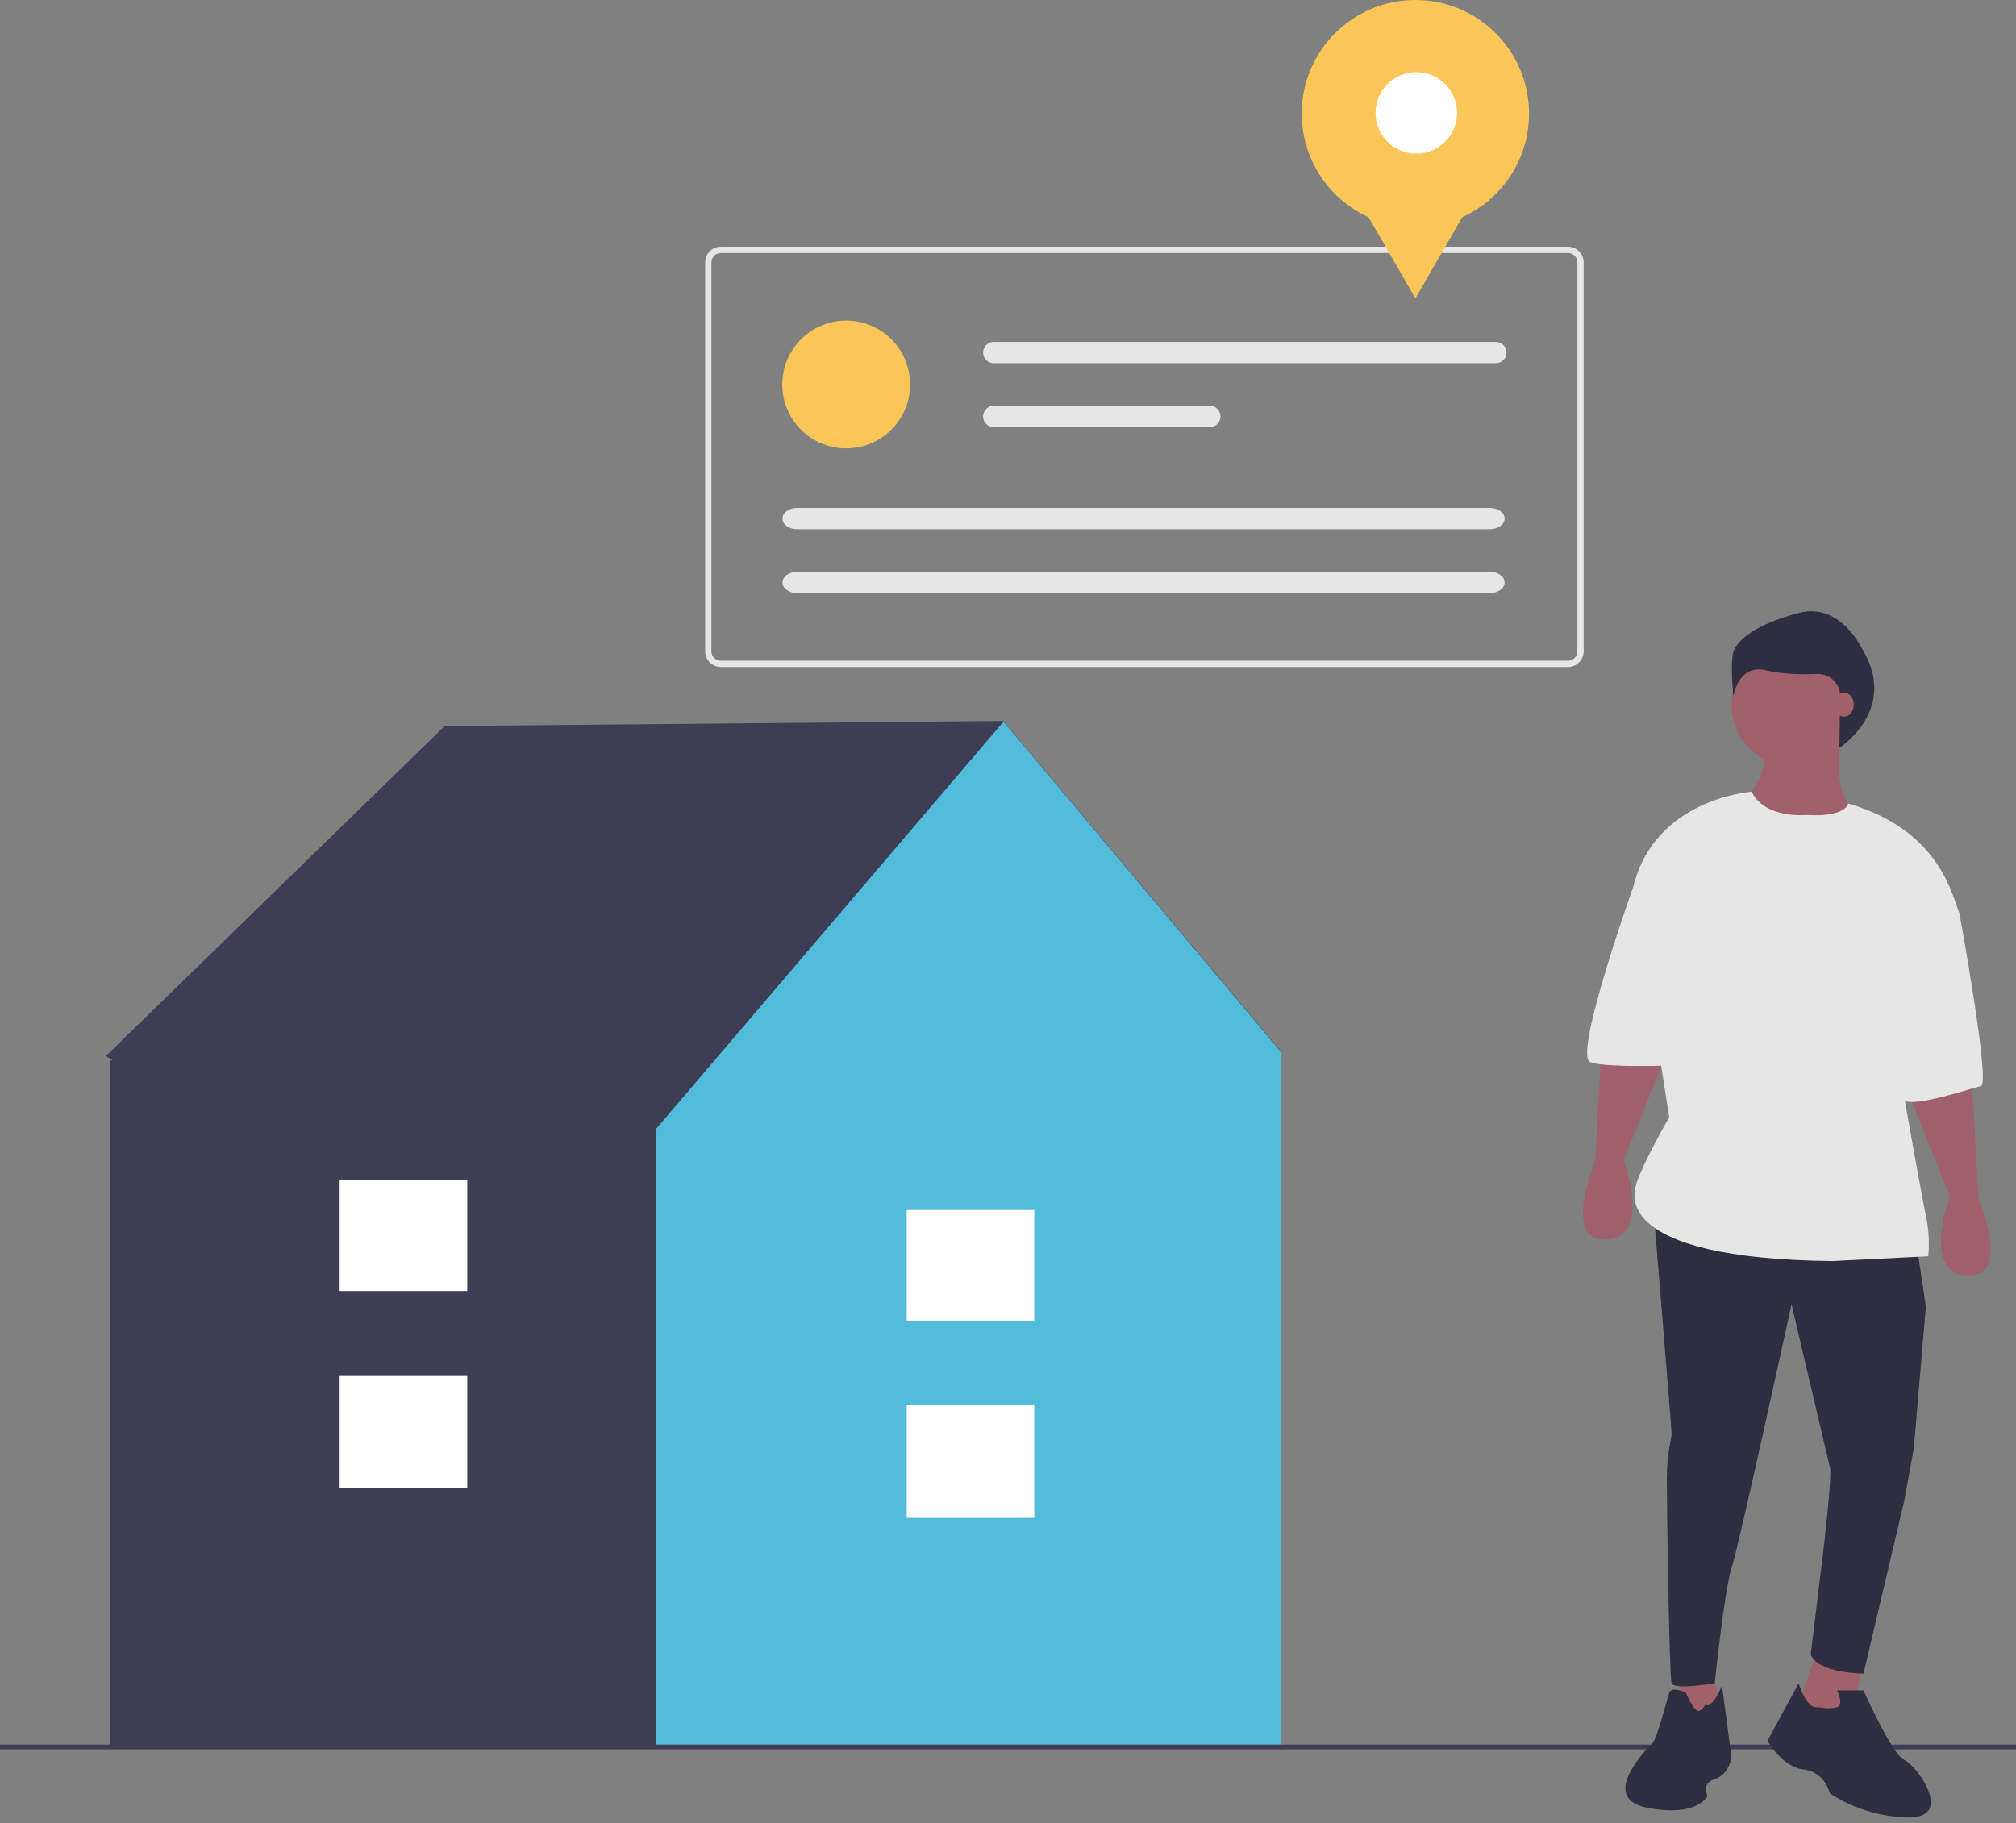 <svg width="314" height="284" viewBox="0 0 314 284" fill="none" xmlns="http://www.w3.org/2000/svg">
<rect x="0" y="0" width="314" height="284" fill="#808080" stroke="none"/>
<g clip-path="url(#clip0)">
<path d="M199.589 163.862L156.253 112.307L69.264 113.102L16.496 164.5L17.562 165.185H17.182V272.093H199.472V165.185L199.589 163.862Z" fill="#3F3D56"/>
<path d="M156.299 112.417L102.16 175.889V272.092H199.473V163.815L156.299 112.417Z" fill="#51BCDA"/>
<path d="M161.095 218.89H141.221V236.456H161.095V218.89Z" fill="white"/>
<path d="M161.095 188.485H141.221V205.773H161.095V188.485Z" fill="white"/>
<path d="M72.775 214.23H52.901V231.796H72.775V214.23Z" fill="white"/>
<path d="M72.775 183.824H52.901V201.112H72.775V183.824Z" fill="white"/>
<path d="M314 271.759H0V272.506H314V271.759Z" fill="#3F3D56"/>
<path d="M266.712 259.954L268.206 267.425L260.734 268.92L261.855 259.58L266.712 259.954Z" fill="#A0616A"/>
<path d="M290.247 258.459L288.379 267.799H279.413L283.149 256.591L290.247 258.459Z" fill="#A0616A"/>
<path d="M298.465 193.455L299.96 203.542L298.092 225.584L296.597 233.802L290.246 260.701C290.246 260.701 283.148 260.701 282.027 257.712L283.895 242.395C283.895 242.395 285.39 230.067 285.016 228.572C284.643 227.078 279.039 203.168 279.039 203.168C279.039 203.168 270.82 240.901 269.699 244.263C268.578 247.625 267.084 262.195 267.084 262.195C267.084 262.195 260.733 263.316 260.359 262.195C259.986 261.074 259.612 234.55 259.612 230.44C259.612 226.331 260.359 224.089 260.359 223.342C260.359 222.595 257.416 186.928 257.416 186.928L298.465 193.455Z" fill="#2F2E41"/>
<path d="M283.148 265.931C283.148 265.931 285.016 266.305 286.137 265.931C287.258 265.557 286.137 263.316 286.137 263.316H290.246C290.246 263.316 294.729 273.403 296.597 274.15C298.465 274.897 304.443 283.116 297.344 283.116C292.965 283.06 288.69 281.764 285.016 279.38C285.016 279.38 284.269 276.018 280.907 275.644C277.544 275.271 275.303 271.161 275.303 271.161L280.159 262.195C280.159 262.195 281.28 266.305 283.148 265.931Z" fill="#2F2E41"/>
<path d="M265.59 265.557C265.59 265.557 264.843 267.052 264.096 266.304C263.348 265.557 262.601 263.689 262.601 263.689C262.601 263.689 260.36 262.569 259.986 263.689C259.613 264.81 258.118 270.788 257.371 271.535C256.624 272.282 248.779 280.127 256.624 281.622C264.469 283.116 265.964 279.754 265.964 279.754C265.964 279.754 264.843 277.886 267.084 277.139C269.326 276.391 269.699 273.776 269.699 273.776L268.205 262.569C268.205 262.569 266.711 266.304 265.59 265.557Z" fill="#2F2E41"/>
<path d="M307.059 167.304L308.18 186.731C308.18 186.731 313.41 199.059 306.312 198.686C299.214 198.312 303.697 186.357 303.697 186.357L296.747 169.019L307.059 167.304Z" fill="#A0616A"/>
<path d="M249.525 161.7L248.404 181.127C248.404 181.127 243.174 193.455 250.272 193.082C257.37 192.708 252.887 180.753 252.887 180.753L259.837 163.415L249.525 161.7Z" fill="#A0616A"/>
<path d="M279.412 119.485C284.777 119.485 289.126 115.136 289.126 109.771C289.126 104.407 284.777 100.058 279.412 100.058C274.048 100.058 269.699 104.407 269.699 109.771C269.699 115.136 274.048 119.485 279.412 119.485Z" fill="#A0616A"/>
<path d="M287.071 113.694C287.071 113.694 284.456 124.155 289.686 126.77C294.916 129.385 273.248 133.121 271.754 126.77L272.501 123.781C272.501 123.781 275.49 120.045 274.743 116.683L287.071 113.694Z" fill="#A0616A"/>
<path d="M281.28 126.957C281.28 126.957 274.834 127.559 272.827 123.335C272.827 123.335 257.744 124.341 254.382 138.164L259.986 174.029C259.986 174.029 254.008 184.489 254.755 185.61C254.755 185.61 251.02 196.07 285.39 196.444L300.333 195.697C300.535 193.573 300.409 191.431 299.959 189.346C299.212 185.983 295.103 162.447 295.103 162.447C295.103 162.447 306.31 144.889 305.19 142.274C304.069 139.659 302.274 129.347 287.854 125.163C287.854 125.163 287.631 127.33 281.28 126.957Z" fill="#E6E6E6"/>
<path d="M300.334 135.923L305.19 142.274C305.19 142.274 310.047 168.799 308.553 169.172C307.058 169.546 298.092 172.534 296.598 171.414C295.103 170.293 288.379 148.251 288.379 148.251L300.334 135.923Z" fill="#E6E6E6"/>
<path d="M260.733 134.055L254.382 138.164C254.382 138.164 245.042 164.315 247.657 165.436C250.272 166.557 264.842 165.81 264.842 165.81L260.733 134.055Z" fill="#E6E6E6"/>
<path d="M290.03 101.079C290.03 101.079 286.665 93.79 280.217 95.472C273.769 97.154 270.124 99.677 269.843 102.201C269.563 104.724 269.984 108.509 269.984 108.509C269.984 108.509 270.685 103.322 275.17 104.443C277.556 105.04 280.656 105.081 283.035 104.989C283.502 104.97 283.967 105.046 284.403 105.213C284.839 105.38 285.237 105.633 285.571 105.959C285.906 106.284 286.171 106.674 286.349 107.106C286.528 107.537 286.617 108 286.611 108.467L286.493 116.496C286.493 116.496 295.833 110.519 290.03 101.079Z" fill="#2F2E41"/>
<path d="M244.217 103.906H112.272C111.624 103.905 111.003 103.647 110.545 103.189C110.087 102.731 109.829 102.11 109.828 101.462V40.877C109.829 40.23 110.087 39.608 110.545 39.15C111.003 38.692 111.624 38.435 112.272 38.434H244.217C244.865 38.435 245.486 38.692 245.944 39.15C246.402 39.608 246.66 40.23 246.66 40.877V101.462C246.66 102.11 246.402 102.731 245.944 103.189C245.486 103.647 244.865 103.905 244.217 103.906ZM112.272 39.411C111.883 39.412 111.51 39.566 111.235 39.841C110.961 40.116 110.806 40.489 110.805 40.877V101.462C110.806 101.851 110.961 102.224 111.235 102.499C111.51 102.773 111.883 102.928 112.272 102.928H244.217C244.606 102.928 244.978 102.773 245.253 102.499C245.528 102.224 245.683 101.851 245.683 101.462V40.877C245.683 40.489 245.528 40.116 245.253 39.841C244.978 39.566 244.606 39.412 244.217 39.411H112.272Z" fill="#E6E6E6"/>
<path d="M131.797 69.849C137.294 69.849 141.75 65.393 141.75 59.896C141.75 54.399 137.294 49.943 131.797 49.943C126.3 49.943 121.844 54.399 121.844 59.896C121.844 65.393 126.3 69.849 131.797 69.849Z" fill="#FBC658"/>
<path d="M154.783 53.261C154.565 53.26 154.349 53.303 154.148 53.386C153.946 53.469 153.763 53.592 153.609 53.746C153.455 53.9 153.332 54.083 153.249 54.284C153.165 54.486 153.122 54.702 153.122 54.92C153.122 55.138 153.165 55.354 153.249 55.555C153.332 55.756 153.455 55.939 153.609 56.093C153.763 56.248 153.946 56.37 154.148 56.453C154.349 56.536 154.565 56.579 154.783 56.578H232.987C233.427 56.578 233.849 56.404 234.16 56.093C234.472 55.782 234.646 55.36 234.646 54.92C234.646 54.48 234.472 54.058 234.16 53.747C233.849 53.435 233.427 53.261 232.987 53.261H154.783Z" fill="#E6E6E6"/>
<path d="M154.783 63.214C154.565 63.213 154.349 63.256 154.148 63.339C153.946 63.422 153.763 63.544 153.609 63.699C153.455 63.853 153.332 64.036 153.249 64.237C153.165 64.439 153.122 64.654 153.122 64.873C153.122 65.091 153.165 65.306 153.249 65.508C153.332 65.709 153.455 65.892 153.609 66.046C153.763 66.201 153.946 66.323 154.148 66.406C154.349 66.489 154.565 66.532 154.783 66.531H188.435C188.653 66.532 188.869 66.489 189.07 66.406C189.272 66.323 189.455 66.201 189.609 66.046C189.764 65.892 189.886 65.709 189.97 65.508C190.053 65.306 190.096 65.091 190.096 64.873C190.096 64.654 190.053 64.439 189.97 64.237C189.886 64.036 189.764 63.853 189.609 63.699C189.455 63.544 189.272 63.422 189.07 63.339C188.869 63.256 188.653 63.213 188.435 63.214H154.783Z" fill="#E6E6E6"/>
<path d="M124.161 79.126C122.899 79.126 121.872 79.871 121.872 80.785C121.872 81.7 122.899 82.444 124.161 82.444H232.058C233.32 82.444 234.347 81.7 234.347 80.785C234.347 79.871 233.32 79.126 232.058 79.126H124.161Z" fill="#E6E6E6"/>
<path d="M124.161 89.079C122.899 89.079 121.872 89.824 121.872 90.738C121.872 91.653 122.899 92.397 124.161 92.397H232.058C233.32 92.397 234.347 91.653 234.347 90.738C234.347 89.824 233.32 89.079 232.058 89.079H124.161Z" fill="#E6E6E6"/>
<path d="M220.452 35.403C230.229 35.403 238.154 27.477 238.154 17.701C238.154 7.925 230.229 0 220.452 0C210.676 0 202.751 7.925 202.751 17.701C202.751 27.477 210.676 35.403 220.452 35.403Z" fill="#FBC658"/>
<path d="M220.454 46.477L214.918 36.891L209.384 27.304H220.454H231.523L225.988 36.891L220.454 46.477Z" fill="#FBC658"/>
<path d="M220.596 23.942C224.104 23.942 226.947 21.098 226.947 17.591C226.947 14.083 224.104 11.24 220.596 11.24C217.089 11.24 214.245 14.083 214.245 17.591C214.245 21.098 217.089 23.942 220.596 23.942Z" fill="white"/>
<path d="M287.24 111.639C288.066 111.639 288.735 110.803 288.735 109.771C288.735 108.74 288.066 107.903 287.24 107.903C286.415 107.903 285.746 108.74 285.746 109.771C285.746 110.803 286.415 111.639 287.24 111.639Z" fill="#A0616A"/>
</g>
<defs>
<clipPath id="clip0">
<rect width="314" height="283.116" fill="white"/>
</clipPath>
</defs>
</svg>
